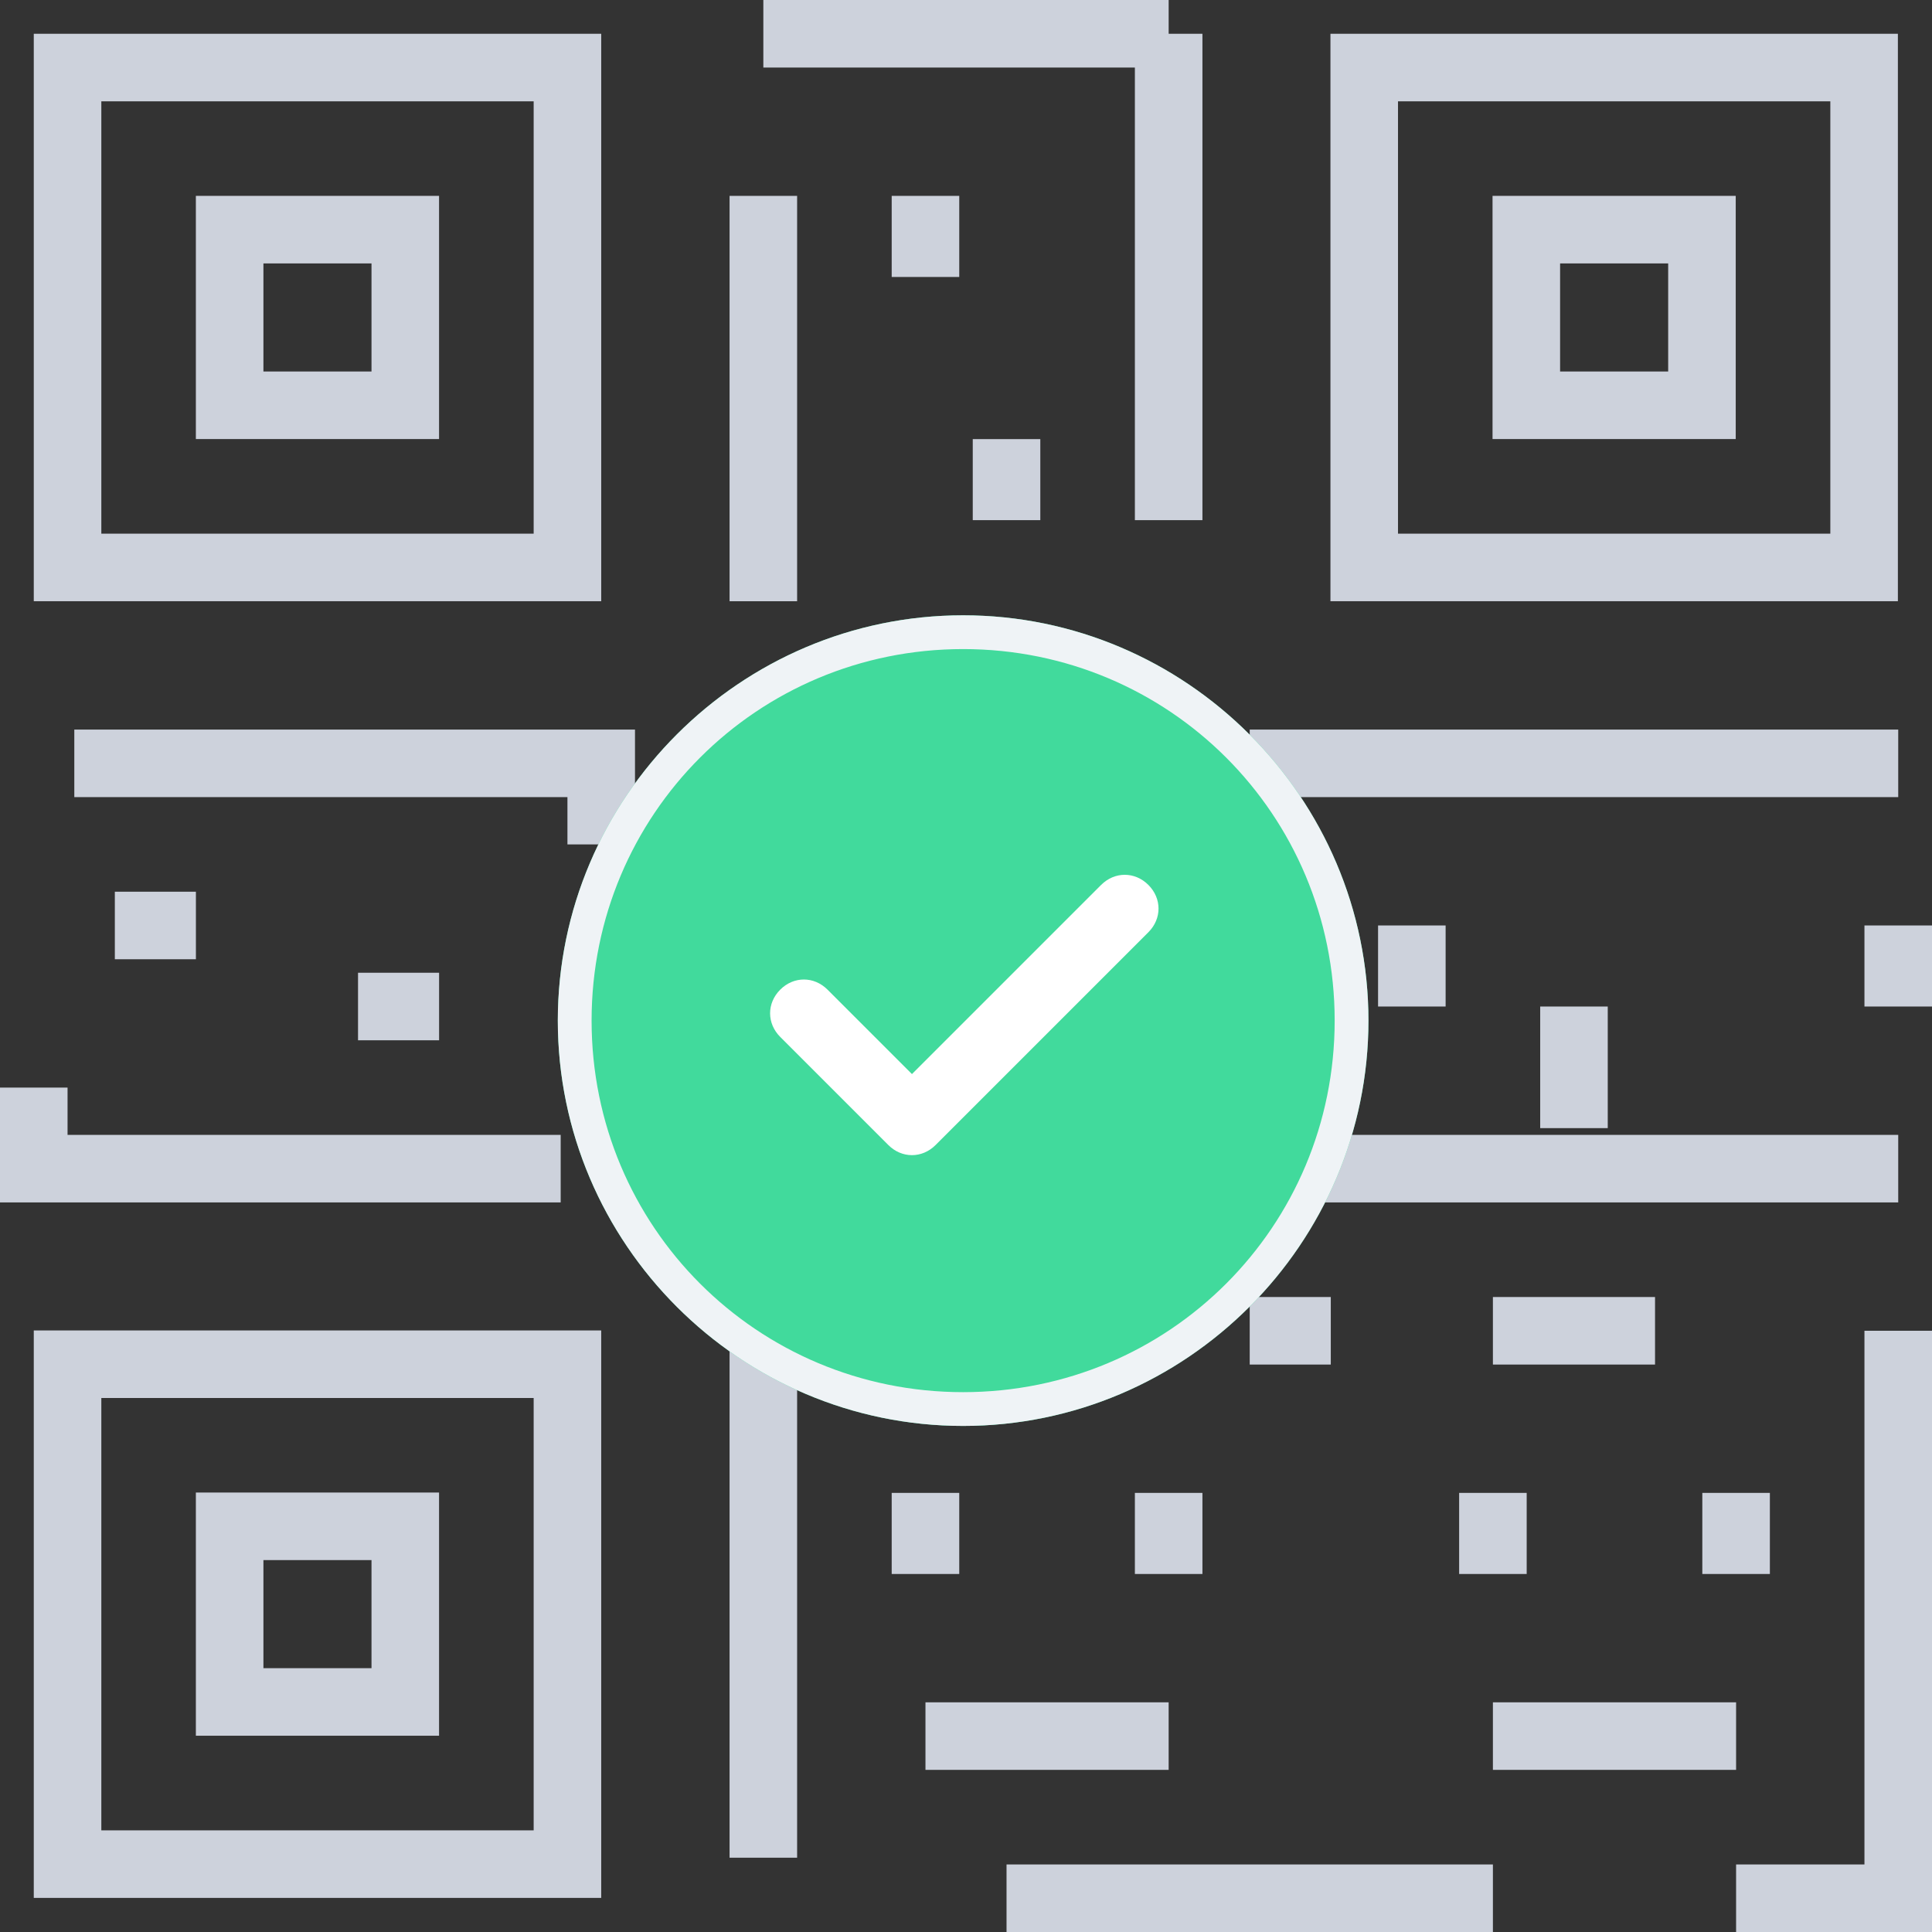 <svg xmlns="http://www.w3.org/2000/svg" viewBox="0 0 57.2 57.2"><rect x="0" y="0" width="57.2" height="57.2" fill="#333333" stroke="none"/><path fill="none" d="M1 1h16.8v16.8H1z"/><path d="M17.8 17.8H1V1h16.8v16.8zM3 15.8h12.8V3H3v12.8z" fill="#cdd2dc"/><path fill="none" d="M39.39 1h16.8v16.8h-16.8z"/><path d="M56.19 17.8h-16.8V1h16.8v16.8zm-14.8-2h12.8V3h-12.8v12.8z" fill="#cdd2dc"/><path fill="none" d="M1 39.39h16.8v16.8H1z"/><path d="M17.8 56.19H1v-16.8h16.8v16.8zm-14.8-2h12.8v-12.8H3v12.8zM18.8 25h-2v-1.4H2.2v-2h16.6zM16.6 35.6H0v-3.4h2v1.4h14.6zM57.2 57.2h-5.8v-2h3.8V39.4h2zM23.6 55h-2V38.4H25v2h-1.4zM29.8 55.2h14.4v2H29.8zM27.4 50.4h7.2v2h-7.2zM44.2 50.4h7.2v2h-7.2zM44.2 38.4H49v2h-4.8zM37 38.4h2.4v2H37zM29.8 38.4h2.4v2h-2.4zM43.2 44.2h2v2.4h-2zM50.4 44.2h2v2.4h-2zM26.4 44.2h2v2.4h-2zM33.6 44.2h2v2.4h-2zM3.4 26.4h2.4v2H3.4zM10.6 28.8H13v2h-2.4zM37 33.6h19.2v2H37zM37 21.6h19.2v2H37zM22.6 0h12v2h-12zM21.6 5.8h2v12h-2zM26.4 5.8h2v2.4h-2zM28.8 13h2v2.4h-2z" fill="#cdd2dc"/><path fill="#cdd2dc" d="M33.6 1h2v14.4h-2zM45.6 29.8h2v3.6h-2zM55.2 27.4h2v2.4h-2zM36 27.4h2v2.4h-2zM40.8 27.4h2v2.4h-2zM21.6 22.6h2v12h-2zM23.8 24h3.6v2h-3.6zM31.2 20.2h2v12h-2zM27.4 28.8H31v2h-3.6z"/><path fill="none" d="M5.799 5.799h7.2v7.2h-7.2z"/><path d="M12.999 12.999h-7.2v-7.2h7.2v7.2zm-5.2-2h3.2v-3.2h-3.2v3.2z" fill="#cdd2dc"/><g><path fill="none" d="M44.189 5.799h7.2v7.2h-7.2z"/><path d="M51.389 12.999h-7.2v-7.2h7.2v7.2zm-5.2-2h3.2v-3.2h-3.2v3.2z" fill="#cdd2dc"/></g><g><path fill="none" d="M5.799 44.189h7.2v7.2h-7.2z"/><path d="M12.999 51.389h-7.2v-7.2h7.2v7.2zm-5.2-2h3.2v-3.2h-3.2v3.2z" fill="#cdd2dc"/></g><g><path d="M28.515 18.217c6.6 0 12 5.4 12 12s-5.4 12-12 12-12-5.4-12-12 5.4-12 12-12z" fill="#41da9c"/><path d="M28.515 42.217c-6.6 0-12-5.4-12-12s5.4-12 12-12 12 5.4 12 12-5.4 12-12 12zm0-23c-6.1 0-11 4.9-11 11s4.9 11 11 11 11-4.9 11-11-4.9-11-11-11z" fill="#eff3f6"/></g><g><path d="M34 27.6l-6.3 6.3c-.4.4-1 .4-1.4 0l-3.2-3.2c-.4-.4-.4-1 0-1.4s1-.4 1.4 0l2.5 2.5 5.6-5.6c.4-.4 1-.4 1.4 0s.4 1 0 1.4z" fill="#fff"/></g></svg>